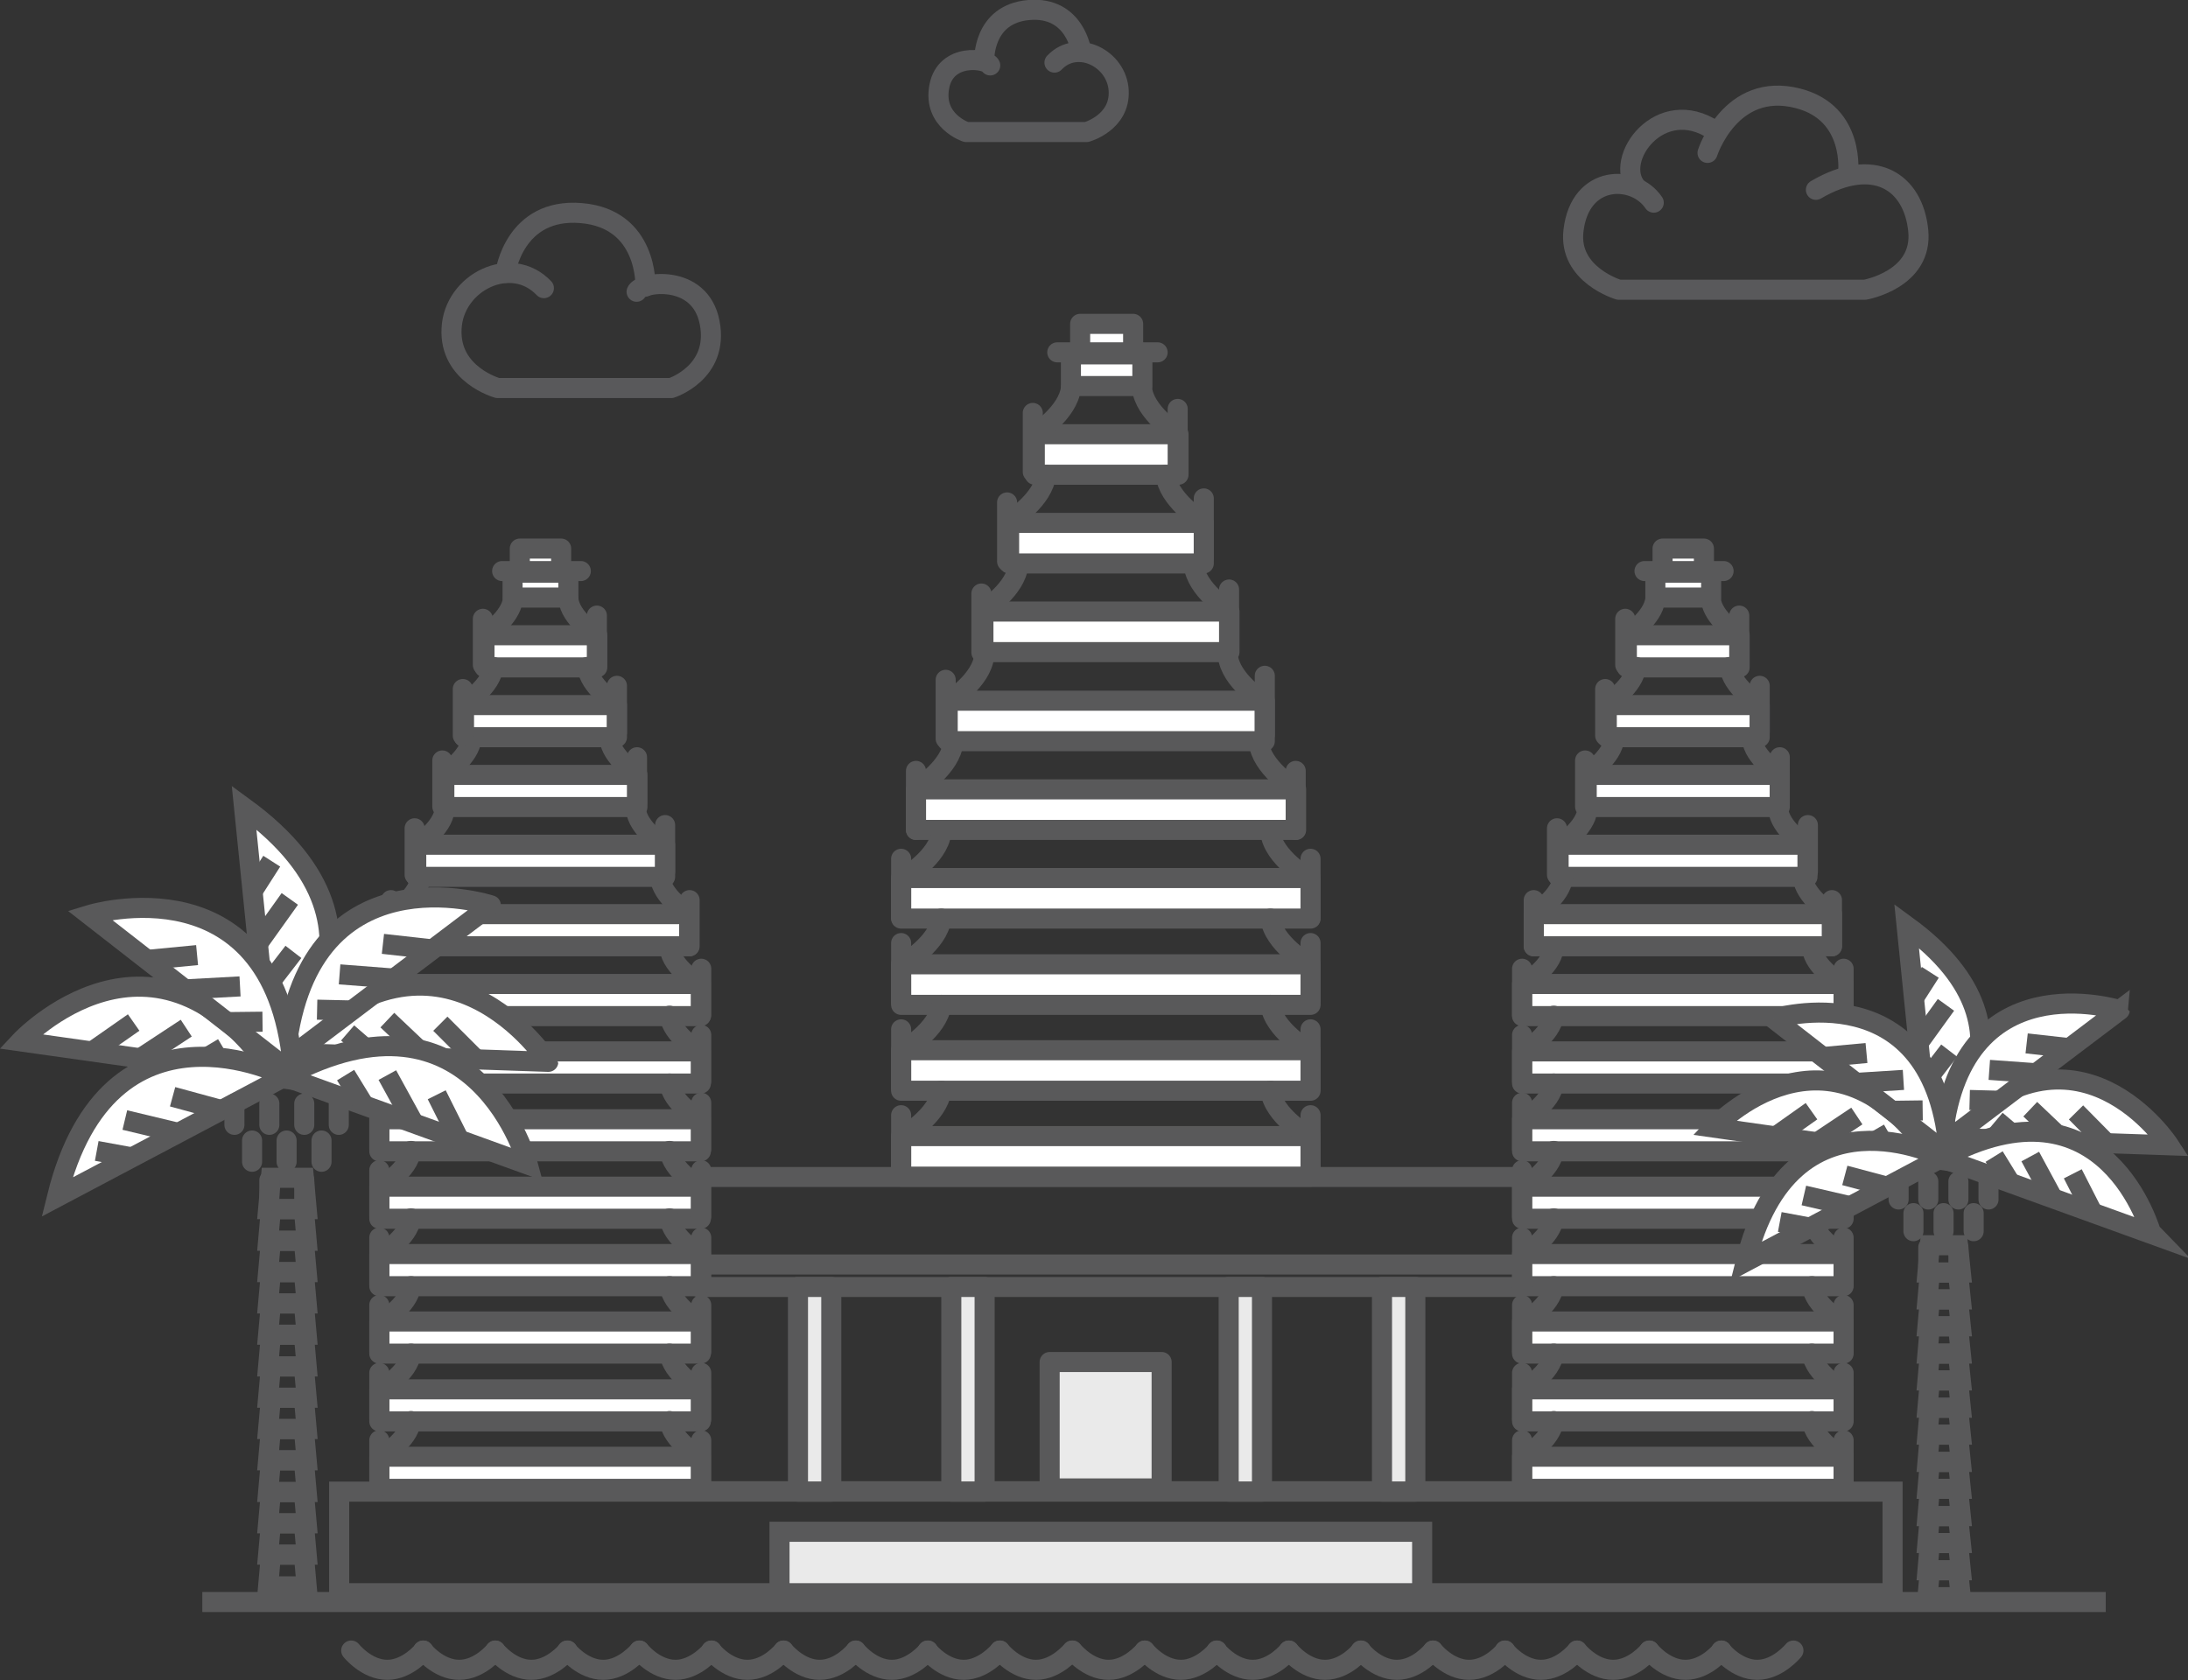 <?xml version="1.0" encoding="utf-8"?>
<!-- Generator: Adobe Illustrator 19.1.0, SVG Export Plug-In . SVG Version: 6.00 Build 0)  -->
<svg version="1.1" xmlns="http://www.w3.org/2000/svg" xmlns:xlink="http://www.w3.org/1999/xlink" x="0px" y="0px"
	 viewBox="0 0 545.1 418.7" style="enable-background:new 0 0 545.1 418.7;" xml:space="preserve">
<rect x="0" y="0" width="545.1" height="418.7" fill="#333333" stroke="none"/>
<style type="text/css">
	.st0{fill:#EDEDED;}
	.st1{fill:#59595A;}
	.st2{fill:none;stroke:#59595B;stroke-width:5;stroke-linejoin:round;stroke-miterlimit:10;}
	.st3{fill:none;stroke:#59595B;stroke-width:4.146;stroke-linejoin:round;stroke-miterlimit:10;}
	.st4{fill:#F6F5F5;}
	.st5{fill:#59595B;}
	.st6{fill:none;stroke:#59595B;stroke-width:4.087;stroke-linecap:round;stroke-linejoin:round;stroke-miterlimit:10;}
	.st7{fill:none;stroke:#59595B;stroke-width:5;stroke-linecap:round;stroke-linejoin:round;stroke-miterlimit:10;}
	.st8{fill:#EFEFEF;stroke:#59595B;stroke-width:5;stroke-linecap:round;stroke-linejoin:round;stroke-miterlimit:10;}
	.st9{fill:#EDECED;}
	.st10{fill:none;stroke:#5A5B5B;stroke-width:5;stroke-miterlimit:10;}
	.st11{fill:none;stroke:#5A5B5C;stroke-width:5;stroke-linecap:round;stroke-linejoin:round;stroke-miterlimit:10;}
	.st12{fill:#EDECED;stroke:#5A5B5C;stroke-width:5;stroke-linecap:round;stroke-linejoin:round;stroke-miterlimit:10;}
	.st13{fill:#5A5B5C;stroke:#5A5B5C;stroke-width:5;stroke-linecap:round;stroke-linejoin:round;stroke-miterlimit:10;}
	.st14{fill:none;stroke:#5A5B5B;stroke-width:5;stroke-linecap:round;stroke-linejoin:round;stroke-miterlimit:10;}
	.st15{fill:#F0EFEF;stroke:#5A5B5B;stroke-width:5;stroke-linecap:round;stroke-linejoin:round;stroke-miterlimit:10;}
	.st16{fill:#E8E8E8;stroke:#5A5B5C;stroke-width:5;stroke-linecap:round;stroke-linejoin:round;stroke-miterlimit:10;}
	.st17{fill:#FFFFFF;stroke:#5A5B5B;stroke-width:5;stroke-linecap:round;stroke-linejoin:round;stroke-miterlimit:10;}
	.st18{fill:#EFEFEF;stroke:#59595A;stroke-width:5;stroke-linecap:round;stroke-linejoin:round;stroke-miterlimit:10;}
	.st19{fill:none;stroke:#59595A;stroke-width:5;stroke-miterlimit:10;}
	.st20{fill:none;stroke:#59595A;stroke-width:5;stroke-linecap:round;stroke-miterlimit:10;}
	.st21{fill:none;stroke:#59595A;stroke-width:5;stroke-linejoin:round;stroke-miterlimit:10;}
	.st22{fill:none;stroke:#59595A;stroke-width:4.539;stroke-miterlimit:10;}
	.st23{fill:none;stroke:#59595A;stroke-width:4.135;stroke-miterlimit:10;}
	.st24{fill:none;stroke:#59595A;stroke-width:3.98;stroke-miterlimit:10;}
	.st25{fill:none;stroke:#58595B;stroke-width:5;stroke-miterlimit:10;}
	.st26{fill:none;stroke:#58595B;stroke-width:5;stroke-linejoin:round;stroke-miterlimit:10;}
	.st27{fill:none;stroke:#58595B;stroke-width:5;stroke-linecap:round;stroke-linejoin:round;stroke-miterlimit:10;}
	.st28{fill:none;stroke:#59595B;stroke-width:4.205;stroke-linecap:round;stroke-linejoin:round;stroke-miterlimit:10;}
	.st29{fill:none;stroke:#59595B;stroke-width:5;stroke-miterlimit:10;}
	.st30{fill:#EDECEC;stroke:#59595B;stroke-width:5;stroke-linecap:round;stroke-linejoin:round;stroke-miterlimit:10;}
	.st31{fill:#EDEDED;stroke:#59595A;stroke-width:5;stroke-miterlimit:10;}
	.st32{fill:#EDEDED;stroke:#59595B;stroke-width:5;stroke-linecap:round;stroke-linejoin:round;stroke-miterlimit:10;}
	.st33{fill:none;stroke:#59595A;stroke-width:5;stroke-linecap:round;stroke-linejoin:round;stroke-miterlimit:10;}
	.st34{fill:#58595B;}
	.st35{fill:#59595A;stroke:#EDEDED;stroke-width:3;stroke-miterlimit:10;}
	.st36{fill:#59595A;stroke:#EDEDED;stroke-miterlimit:10;}
	.st37{fill:#EFEFEF;stroke:#59595A;stroke-width:5;stroke-linecap:round;stroke-miterlimit:10;}
	.st38{fill:#EDEDED;stroke:#59595A;stroke-width:5;stroke-linecap:round;stroke-linejoin:round;stroke-miterlimit:10;}
	.st39{fill-rule:evenodd;clip-rule:evenodd;fill:#59595B;}
	
		.st40{fill-rule:evenodd;clip-rule:evenodd;fill:none;stroke:#59595B;stroke-width:5;stroke-linecap:round;stroke-linejoin:round;stroke-miterlimit:10;}
	.st41{fill:none;stroke:#5A5B5C;stroke-width:4.146;stroke-linejoin:round;stroke-miterlimit:10;}
	.st42{fill:none;stroke:#5A5B5B;stroke-width:4.539;stroke-miterlimit:10;}
	.st43{fill:none;stroke:#5A5B5B;stroke-width:4.135;stroke-miterlimit:10;}
	.st44{fill:none;stroke:#5A5B5B;stroke-width:3.98;stroke-miterlimit:10;}
	.st45{fill:none;stroke:#5A5B5C;stroke-width:4;stroke-linecap:round;stroke-linejoin:round;stroke-miterlimit:10;}
	.st46{fill:none;stroke:#595A5C;stroke-width:5;stroke-linecap:round;stroke-linejoin:round;stroke-miterlimit:10;}
	.st47{fill:#5A5B5C;}
	.st48{fill:none;stroke:#595A5C;stroke-width:5;stroke-linejoin:round;stroke-miterlimit:10;}
	.st49{fill:none;stroke:#5A5B5B;stroke-width:5;stroke-linecap:round;stroke-miterlimit:10;}
	.st50{fill:#5A5B5B;}
	.st51{fill:#5A5B5C;stroke:#5A5B5C;stroke-miterlimit:10;}
	.st52{fill:#595A5C;}
	.st53{fill:#EDECED;stroke:#5A5B5B;stroke-width:5;stroke-miterlimit:10;}
	.st54{fill:#FFFFFF;stroke:#5A5B5B;stroke-width:5;stroke-miterlimit:10;}
	.st55{fill:#FFFFFF;stroke:#5A5B5C;stroke-width:5;stroke-linecap:round;stroke-linejoin:round;stroke-miterlimit:10;}
	.st56{fill:#FFFFFF;stroke:#59595B;stroke-width:5;stroke-linecap:round;stroke-linejoin:round;stroke-miterlimit:10;}
	.st57{fill:#FFFFFF;stroke:#59595A;stroke-width:5;stroke-linecap:round;stroke-linejoin:round;stroke-miterlimit:10;}
	.st58{fill:#FFFFFF;stroke:#59595A;stroke-width:5;stroke-miterlimit:10;}
	.st59{fill:none;stroke:#59595B;stroke-width:3.857;stroke-linejoin:round;stroke-miterlimit:10;}
	.st60{fill:#EDEDED;stroke:#59595B;stroke-width:5;stroke-miterlimit:10;}
	.st61{fill:none;stroke:#59595B;stroke-width:5;stroke-linecap:round;stroke-miterlimit:10;}
	.st62{fill:#59595B;stroke:#59595A;stroke-width:5;stroke-linecap:round;stroke-linejoin:round;stroke-miterlimit:10;}
	.st63{fill:#FFFFFF;stroke:#59595B;stroke-width:5;stroke-miterlimit:10;}
	.st64{fill:#EAEAEA;stroke:#59595A;stroke-width:5;stroke-linecap:round;stroke-linejoin:round;stroke-miterlimit:10;}
	.st65{fill:#EAEAEA;stroke:#59595A;stroke-width:5;stroke-linecap:round;stroke-miterlimit:10;}
</style>
<g id="Background">
</g>
<g id="_x23_Tower_x5F_Bridge">
</g>
<g id="_x23_Washington_x5F_Mountain">
</g>
<g id="_x23_London_x5F_Eye">
</g>
<g id="_x23_Eiffel_x5F_Tower">
	<g id="New_Symbol">
	</g>
</g>
<g id="_x23_Forbidden_x5F_City">
</g>
<g id="_x23_Sydney_x5F_Opera_x5F_House">
</g>
<g id="_x23_Space_x5F_Needle">
</g>
<g id="_x23_Pyramid">
</g>
<g id="_x23_The_x5F_Pantheon">
</g>
<g id="_x23_Emirates_x5F_Towers">
</g>
<g id="_x23_China_x5F_wall">
	<g id="_x23_Empire_x5F_State_x5F_Building">
	</g>
	<g>
		<line class="st18" x1="391.3" y1="371.6" x2="138.8" y2="371.6"/>
		<line class="st19" x1="524.6" y1="399.2" x2="50.4" y2="399.2"/>
		<line class="st18" x1="174.7" y1="293.3" x2="379.2" y2="293.3"/>
		<line class="st18" x1="174.1" y1="320.7" x2="379.2" y2="320.7"/>
		<line class="st18" x1="174.7" y1="315.1" x2="378" y2="315.1"/>
		<rect x="198.8" y="320.7" class="st64" width="8.3" height="51"/>
		<rect x="237" y="320.7" class="st64" width="8.3" height="51"/>
		<rect x="306.1" y="320.7" class="st64" width="8.3" height="51"/>
		<rect x="344.3" y="320.7" class="st64" width="8.3" height="51"/>
		<rect x="261.5" y="339.4" class="st64" width="27.9" height="31.5"/>
		<rect x="84.5" y="371.7" class="st20" width="387" height="25.3"/>
		<rect x="194.2" y="381.7" class="st65" width="160.1" height="15.3"/>
		<rect x="224.5" y="218.8" class="st57" width="102" height="10.1"/>
		<rect x="228.2" y="196.7" class="st57" width="94.7" height="10.1"/>
		<rect x="236.1" y="174.6" class="st57" width="79" height="10.1"/>
		<rect x="245" y="152.4" class="st57" width="61.3" height="10.1"/>
		<rect x="251.4" y="130.3" class="st57" width="48.5" height="10.1"/>
		<rect x="257.8" y="108.2" class="st57" width="35.8" height="10.1"/>
		<rect x="266.8" y="88.3" class="st57" width="17.8" height="7.9"/>
		<rect x="269.1" y="80.7" class="st57" width="13.2" height="7.4"/>
		<path class="st33" d="M293.1,107.9c0,0-8-5.1-8.6-11.2"/>
		<path class="st33" d="M258.2,107.9c0,0,7.9-5.1,8.6-11.2"/>
		<path class="st33" d="M299,129.5c0,0-8-5.1-8.6-11.2"/>
		<path class="st33" d="M252,129.5c0,0,8-5.1,8.6-11.2"/>
		<path class="st33" d="M306,152c0,0-8-5.1-8.6-11.2"/>
		<path class="st33" d="M245.1,152c0,0,8-5.1,8.6-11.2"/>
		<path class="st33" d="M314.5,174.6c0,0-8-5.1-8.6-11.2"/>
		<path class="st33" d="M236.6,174.6c0,0,8-5.1,8.6-11.2"/>
		<path class="st33" d="M322.2,196.2c0,0-8-5.1-8.6-11.2"/>
		<path class="st33" d="M228.9,196.2c0,0,8-5.1,8.6-11.2"/>
		<path class="st33" d="M325.8,218.7c0,0-8.6-5.1-9.3-11.2"/>
		<path class="st33" d="M225.2,218.7c0,0,8.6-5.1,9.3-11.2"/>
		<rect x="224.5" y="240.3" class="st57" width="102" height="10.1"/>
		<path class="st33" d="M325.8,240.1c0,0-8.6-5.1-9.3-11.2"/>
		<path class="st33" d="M225.2,240.1c0,0,8.6-5.1,9.3-11.2"/>
		<rect x="224.5" y="261.7" class="st57" width="102" height="10.1"/>
		<path class="st33" d="M325.8,261.6c0,0-8.6-5.1-9.3-11.2"/>
		<path class="st33" d="M225.2,261.6c0,0,8.6-5.1,9.3-11.2"/>
		<rect x="224.5" y="283.1" class="st57" width="102" height="10.1"/>
		<path class="st33" d="M325.8,283c0,0-8.6-5.1-9.3-11.2"/>
		<path class="st33" d="M225.2,283c0,0,8.6-5.1,9.3-11.2"/>
		<line class="st33" x1="322.8" y1="206.8" x2="322.8" y2="192.1"/>
		<line class="st33" x1="315.1" y1="183.1" x2="315.1" y2="168.4"/>
		<line class="st33" x1="306.2" y1="161.6" x2="306.2" y2="146.9"/>
		<line class="st33" x1="299.9" y1="138.9" x2="299.9" y2="124.2"/>
		<line class="st33" x1="293.4" y1="116.6" x2="293.4" y2="101.9"/>
		<line class="st33" x1="235.6" y1="184.1" x2="235.6" y2="169.4"/>
		<line class="st33" x1="244.5" y1="162.6" x2="244.5" y2="147.9"/>
		<line class="st33" x1="250.9" y1="139.9" x2="250.9" y2="125.2"/>
		<line class="st33" x1="257.3" y1="117.6" x2="257.3" y2="102.9"/>
		<line class="st33" x1="326.5" y1="228.7" x2="326.5" y2="214"/>
		<line class="st33" x1="326.5" y1="249.7" x2="326.5" y2="235"/>
		<line class="st33" x1="326.5" y1="271.2" x2="326.5" y2="256.5"/>
		<line class="st33" x1="326.5" y1="292.6" x2="326.5" y2="277.9"/>
		<line class="st33" x1="228.2" y1="206.8" x2="228.2" y2="192.1"/>
		<line class="st33" x1="224.5" y1="228.7" x2="224.5" y2="214"/>
		<line class="st33" x1="224.5" y1="249.7" x2="224.5" y2="235"/>
		<line class="st33" x1="224.5" y1="271.2" x2="224.5" y2="256.5"/>
		<line class="st33" x1="224.5" y1="292.6" x2="224.5" y2="277.9"/>
		<line class="st33" x1="263.4" y1="87.8" x2="288.4" y2="87.8"/>
		<rect x="379.2" y="245.2" class="st57" width="80.1" height="8"/>
		<rect x="382.1" y="227.8" class="st57" width="74.3" height="8"/>
		<rect x="388.3" y="210.5" class="st57" width="62" height="8"/>
		<rect x="395.3" y="193.1" class="st57" width="48.1" height="8"/>
		<rect x="400.3" y="175.7" class="st57" width="38.1" height="8"/>
		<rect x="405.3" y="158.3" class="st57" width="28.1" height="8"/>
		<rect x="412.4" y="142.7" class="st57" width="13.9" height="6.2"/>
		<rect x="414.2" y="136.7" class="st57" width="10.3" height="5.8"/>
		<path class="st18" d="M433,158.1c0,0-6.3-4-6.8-8.8"/>
		<path class="st18" d="M405.6,158.1c0,0,6.2-4,6.8-8.8"/>
		<path class="st18" d="M437.7,175c0,0-6.3-4-6.8-8.8"/>
		<path class="st18" d="M400.8,175c0,0,6.3-4,6.8-8.8"/>
		<path class="st18" d="M443.2,192.8c0,0-6.3-4-6.8-8.8"/>
		<path class="st18" d="M395.4,192.8c0,0,6.3-4,6.8-8.8"/>
		<path class="st18" d="M449.8,210.5c0,0-6.3-4-6.8-8.8"/>
		<path class="st18" d="M388.7,210.5c0,0,6.3-4,6.8-8.8"/>
		<path class="st18" d="M455.9,227.4c0,0-6.3-4-6.8-8.8"/>
		<path class="st18" d="M382.6,227.4c0,0,6.3-4,6.8-8.8"/>
		<path class="st18" d="M458.7,245.1c0,0-6.7-4-7.3-8.8"/>
		<path class="st18" d="M379.8,245.1c0,0,6.7-4,7.3-8.8"/>
		<rect x="379.2" y="262" class="st57" width="80.1" height="8"/>
		<path class="st18" d="M458.7,261.9c0,0-6.7-4-7.3-8.8"/>
		<path class="st18" d="M379.8,261.9c0,0,6.7-4,7.3-8.8"/>
		<rect x="379.2" y="278.9" class="st57" width="80.1" height="8"/>
		<path class="st18" d="M458.7,278.8c0,0-6.7-4-7.3-8.8"/>
		<path class="st18" d="M379.8,278.8c0,0,6.7-4,7.3-8.8"/>
		<rect x="379.2" y="295.7" class="st57" width="80.1" height="8"/>
		<path class="st18" d="M458.7,295.6c0,0-6.7-4-7.3-8.8"/>
		<path class="st18" d="M379.8,295.6c0,0,6.7-4,7.3-8.8"/>
		<rect x="379.2" y="312.5" class="st57" width="80.1" height="8"/>
		<path class="st18" d="M458.7,312.4c0,0-6.7-4-7.3-8.8"/>
		<path class="st18" d="M379.8,312.4c0,0,6.7-4,7.3-8.8"/>
		<rect x="379.2" y="329.3" class="st57" width="80.1" height="8"/>
		<path class="st18" d="M458.7,329.3c0,0-6.7-4-7.3-8.8"/>
		<path class="st18" d="M379.8,329.3c0,0,6.7-4,7.3-8.8"/>
		<rect x="379.2" y="346.2" class="st57" width="80.1" height="8"/>
		<path class="st18" d="M458.7,346.1c0,0-6.7-4-7.3-8.8"/>
		<path class="st18" d="M379.8,346.1c0,0,6.7-4,7.3-8.8"/>
		<rect x="379.2" y="363" class="st57" width="80.1" height="8"/>
		<path class="st18" d="M458.7,362.9c0,0-6.7-4-7.3-8.8"/>
		<path class="st18" d="M379.8,362.9c0,0,6.7-4,7.3-8.8"/>
		<line class="st18" x1="456.4" y1="235.8" x2="456.4" y2="224.3"/>
		<line class="st18" x1="450.4" y1="217.2" x2="450.4" y2="205.6"/>
		<line class="st18" x1="443.4" y1="200.2" x2="443.4" y2="188.7"/>
		<line class="st18" x1="438.4" y1="182.5" x2="438.4" y2="170.9"/>
		<line class="st18" x1="433.3" y1="164.9" x2="433.3" y2="153.4"/>
		<line class="st18" x1="387.9" y1="218" x2="387.9" y2="206.4"/>
		<line class="st18" x1="394.9" y1="201" x2="394.9" y2="189.5"/>
		<line class="st18" x1="399.9" y1="183.3" x2="399.9" y2="171.7"/>
		<line class="st18" x1="404.9" y1="165.7" x2="404.9" y2="154.2"/>
		<line class="st18" x1="459.3" y1="252.9" x2="459.3" y2="241.4"/>
		<line class="st18" x1="459.3" y1="269.4" x2="459.3" y2="257.9"/>
		<line class="st18" x1="459.3" y1="286.3" x2="459.3" y2="274.8"/>
		<line class="st18" x1="459.3" y1="303.1" x2="459.3" y2="291.6"/>
		<line class="st18" x1="459.3" y1="320" x2="459.3" y2="308.4"/>
		<line class="st18" x1="459.3" y1="336.8" x2="459.3" y2="325.2"/>
		<line class="st18" x1="459.3" y1="353.6" x2="459.3" y2="342.1"/>
		<line class="st18" x1="459.3" y1="370.4" x2="459.3" y2="358.9"/>
		<line class="st18" x1="382.1" y1="235.8" x2="382.1" y2="224.3"/>
		<line class="st18" x1="379.2" y1="252.9" x2="379.2" y2="241.4"/>
		<line class="st18" x1="379.2" y1="269.4" x2="379.2" y2="257.9"/>
		<line class="st18" x1="379.2" y1="286.3" x2="379.2" y2="274.8"/>
		<line class="st18" x1="379.2" y1="303.1" x2="379.2" y2="291.6"/>
		<line class="st18" x1="379.2" y1="320" x2="379.2" y2="308.4"/>
		<line class="st18" x1="379.2" y1="336.8" x2="379.2" y2="325.2"/>
		<line class="st18" x1="379.2" y1="353.6" x2="379.2" y2="342.1"/>
		<line class="st18" x1="379.2" y1="370.4" x2="379.2" y2="358.9"/>
		<line class="st18" x1="409.7" y1="142.3" x2="429.4" y2="142.3"/>
		<rect x="94.5" y="245.2" class="st57" width="80.1" height="8"/>
		<rect x="97.4" y="227.8" class="st57" width="74.3" height="8"/>
		<rect x="103.7" y="210.5" class="st57" width="62" height="8"/>
		<rect x="110.7" y="193.1" class="st57" width="48.1" height="8"/>
		<rect x="115.6" y="175.7" class="st57" width="38.1" height="8"/>
		<rect x="120.7" y="158.3" class="st57" width="28.1" height="8"/>
		<rect x="127.7" y="142.7" class="st57" width="13.9" height="6.2"/>
		<rect x="129.5" y="136.7" class="st57" width="10.3" height="5.8"/>
		<path class="st18" d="M148.4,158.1c0,0-6.3-4-6.8-8.8"/>
		<path class="st18" d="M121,158.1c0,0,6.2-4,6.8-8.8"/>
		<path class="st18" d="M153.1,175c0,0-6.3-4-6.8-8.8"/>
		<path class="st18" d="M116.1,175c0,0,6.3-4,6.8-8.8"/>
		<path class="st18" d="M158.6,192.8c0,0-6.3-4-6.8-8.8"/>
		<path class="st18" d="M110.7,192.8c0,0,6.3-4,6.8-8.8"/>
		<path class="st18" d="M165.2,210.5c0,0-6.3-4-6.8-8.8"/>
		<path class="st18" d="M104,210.5c0,0,6.3-4,6.8-8.8"/>
		<path class="st18" d="M171.2,227.4c0,0-6.3-4-6.8-8.8"/>
		<path class="st18" d="M98,227.4c0,0,6.3-4,6.8-8.8"/>
		<path class="st18" d="M174.1,245.1c0,0-6.7-4-7.3-8.8"/>
		<path class="st18" d="M95.1,245.1c0,0,6.7-4,7.3-8.8"/>
		<rect x="94.5" y="262" class="st57" width="80.1" height="8"/>
		<path class="st18" d="M174.1,261.9c0,0-6.7-4-7.3-8.8"/>
		<path class="st18" d="M95.1,261.9c0,0,6.7-4,7.3-8.8"/>
		<rect x="94.5" y="278.9" class="st57" width="80.1" height="8"/>
		<path class="st18" d="M174.1,278.8c0,0-6.7-4-7.3-8.8"/>
		<path class="st18" d="M95.1,278.8c0,0,6.7-4,7.3-8.8"/>
		<rect x="94.5" y="295.7" class="st57" width="80.1" height="8"/>
		<path class="st18" d="M174.1,295.6c0,0-6.7-4-7.3-8.8"/>
		<path class="st18" d="M95.1,295.6c0,0,6.7-4,7.3-8.8"/>
		<rect x="94.5" y="312.5" class="st57" width="80.1" height="8"/>
		<path class="st18" d="M174.1,312.4c0,0-6.7-4-7.3-8.8"/>
		<path class="st18" d="M95.1,312.4c0,0,6.7-4,7.3-8.8"/>
		<rect x="94.5" y="329.3" class="st57" width="80.1" height="8"/>
		<path class="st18" d="M174.1,329.3c0,0-6.7-4-7.3-8.8"/>
		<path class="st18" d="M95.1,329.3c0,0,6.7-4,7.3-8.8"/>
		<rect x="94.5" y="346.2" class="st57" width="80.1" height="8"/>
		<path class="st18" d="M174.1,346.1c0,0-6.7-4-7.3-8.8"/>
		<path class="st18" d="M95.1,346.1c0,0,6.7-4,7.3-8.8"/>
		<rect x="94.5" y="363" class="st57" width="80.1" height="8"/>
		<path class="st18" d="M174.1,362.9c0,0-6.7-4-7.3-8.8"/>
		<path class="st18" d="M95.1,362.9c0,0,6.7-4,7.3-8.8"/>
		<line class="st18" x1="171.8" y1="235.8" x2="171.8" y2="224.3"/>
		<line class="st18" x1="165.7" y1="217.2" x2="165.7" y2="205.6"/>
		<line class="st18" x1="158.7" y1="200.2" x2="158.7" y2="188.7"/>
		<line class="st18" x1="153.7" y1="182.5" x2="153.7" y2="170.9"/>
		<line class="st18" x1="148.7" y1="164.9" x2="148.7" y2="153.4"/>
		<line class="st18" x1="103.3" y1="218" x2="103.3" y2="206.4"/>
		<line class="st18" x1="110.2" y1="201" x2="110.2" y2="189.5"/>
		<line class="st18" x1="115.3" y1="183.3" x2="115.3" y2="171.7"/>
		<line class="st18" x1="120.3" y1="165.7" x2="120.3" y2="154.2"/>
		<line class="st18" x1="174.7" y1="252.9" x2="174.7" y2="241.4"/>
		<line class="st18" x1="174.7" y1="269.4" x2="174.7" y2="257.9"/>
		<line class="st18" x1="174.7" y1="286.3" x2="174.7" y2="274.8"/>
		<line class="st18" x1="174.7" y1="303.1" x2="174.7" y2="291.6"/>
		<line class="st18" x1="174.7" y1="320" x2="174.7" y2="308.4"/>
		<line class="st18" x1="174.7" y1="336.8" x2="174.7" y2="325.2"/>
		<line class="st18" x1="174.7" y1="353.6" x2="174.7" y2="342.1"/>
		<line class="st18" x1="174.7" y1="370.4" x2="174.7" y2="358.9"/>
		<line class="st18" x1="97.4" y1="235.8" x2="97.4" y2="224.3"/>
		<line class="st18" x1="94.5" y1="252.9" x2="94.5" y2="241.4"/>
		<line class="st18" x1="94.5" y1="269.4" x2="94.5" y2="257.9"/>
		<line class="st18" x1="94.5" y1="286.3" x2="94.5" y2="274.8"/>
		<line class="st18" x1="94.5" y1="303.1" x2="94.5" y2="291.6"/>
		<line class="st18" x1="94.5" y1="320" x2="94.5" y2="308.4"/>
		<line class="st18" x1="94.5" y1="336.8" x2="94.5" y2="325.2"/>
		<line class="st18" x1="94.5" y1="353.6" x2="94.5" y2="342.1"/>
		<line class="st18" x1="94.5" y1="370.4" x2="94.5" y2="358.9"/>
		<line class="st18" x1="125.1" y1="142.3" x2="144.7" y2="142.3"/>
		<g>
			<path class="st7" d="M452.4,47.3c14.5-8.5,24.3-2,25.5,10.2s-13.3,14.7-13.3,14.7h-61.3c0,0-12.6-3.7-11.3-14.7
				c1.6-14.1,15.2-14.1,20-7"/>
			<path class="st7" d="M407.7,46.7c-5.9-7,5.9-23.2,19.4-14.2"/>
			<path class="st7" d="M425.4,38.1c0,0,5.7-17.9,22.5-13.6c14.5,3.7,12.5,18.9,12.5,18.9"/>
		</g>
		<g>
			<path class="st7" d="M262.7,15.6c5.7-6,15.6-1,16,7s-8,10.3-8,10.3h-30c0,0-8.3-2.7-6.7-11.3s12-7,12.7-5.3"/>
			<path class="st7" d="M269.4,12.9c0,0-1.5-11.4-13.1-10.4s-11.1,12.7-11.1,12.7"/>
		</g>
		<g>
			<path class="st7" d="M135.5,71.8c-8.2-8.6-22.5-1.4-23,10.1C111.9,93.4,124,96.7,124,96.7h43.2c0,0,12-3.8,9.6-16.3
				c-2.4-12.5-17.3-10.1-18.2-7.7"/>
			<path class="st7" d="M125.9,68c0,0,2.2-16.3,18.9-14.9s16,18.3,16,18.3"/>
		</g>
		<polygon class="st19" points="75.7,293.5 67.5,293.5 66.8,301.3 76.4,301.3 		"/>
		<polygon class="st19" points="75.7,301.3 67.5,301.3 66.8,309.2 76.4,309.2 		"/>
		<polygon class="st19" points="75.7,309.2 67.5,309.2 66.8,317 76.4,317 		"/>
		<polygon class="st19" points="75.7,317 67.5,317 66.8,324.8 76.4,324.8 		"/>
		<polygon class="st19" points="75.7,324.8 67.5,324.8 66.8,332.6 76.4,332.6 		"/>
		<polygon class="st19" points="75.7,332.6 67.5,332.6 66.8,340.5 76.4,340.5 		"/>
		<polygon class="st19" points="75.7,340.5 67.5,340.5 66.8,348.3 76.4,348.3 		"/>
		<polygon class="st19" points="75.7,348.3 67.5,348.3 66.8,356.1 76.4,356.1 		"/>
		<polygon class="st19" points="75.7,356.1 67.5,356.1 66.8,363.9 76.4,363.9 		"/>
		<polygon class="st19" points="75.7,363.9 67.5,363.9 66.8,371.8 76.4,371.8 		"/>
		<polygon class="st19" points="75.7,371.8 67.5,371.8 66.8,379.6 76.4,379.6 		"/>
		<polygon class="st19" points="75.7,379.6 67.5,379.6 66.8,387.4 76.4,387.4 		"/>
		<polygon class="st19" points="75.7,387.4 67.5,387.4 66.8,395.3 76.4,395.3 		"/>
		<g>
			<path class="st58" d="M60.8,201.2l6.5,64C67.3,265.2,104.6,233.1,60.8,201.2z"/>
			<line class="st58" x1="67.7" y1="214.6" x2="62.9" y2="222.1"/>
			<line class="st58" x1="72.2" y1="224" x2="64.7" y2="234.5"/>
			<line class="st58" x1="73.1" y1="237.2" x2="65.4" y2="247.2"/>
		</g>
		<g>
			<path class="st58" d="M72.3,262.4l64.3,2.2C136.6,264.7,109.9,223.3,72.3,262.4z"/>
			<line class="st58" x1="86.6" y1="257.4" x2="93.3" y2="263.2"/>
			<line class="st58" x1="96.5" y1="254.2" x2="105.9" y2="263.1"/>
			<line class="st58" x1="109.7" y1="255.1" x2="118.6" y2="264"/>
		</g>
		<g>
			<path class="st58" d="M71,268.3l60.5,21.9C131.5,290.2,118.7,242.6,71,268.3z"/>
			<line class="st58" x1="86.1" y1="267.9" x2="90.7" y2="275.4"/>
			<line class="st58" x1="96.5" y1="267.9" x2="102.7" y2="279.2"/>
			<line class="st58" x1="108.8" y1="272.8" x2="114.4" y2="284"/>
		</g>
		<g>
			<path class="st58" d="M71,264.4l51.3-38.8C122.4,225.6,75.5,210.4,71,264.4z"/>
			<line class="st58" x1="79" y1="251.6" x2="87.8" y2="251.8"/>
			<line class="st58" x1="84.6" y1="242.8" x2="97.5" y2="243.8"/>
			<line class="st58" x1="95.4" y1="235.2" x2="107.9" y2="236.6"/>
		</g>
		<g>
			<path class="st58" d="M68.8,268.5l-63.7-9C5.1,259.5,38.7,223.5,68.8,268.5z"/>
			<line class="st58" x1="55.6" y1="261.1" x2="48" y2="265.6"/>
			<line class="st58" x1="46.4" y1="256.2" x2="35.6" y2="263.3"/>
			<line class="st58" x1="33.3" y1="254.8" x2="23" y2="262"/>
		</g>
		<g>
			<path class="st58" d="M14.2,298.3l56.9-30.1C71.1,268.1,27.2,245.6,14.2,298.3z"/>
			<line class="st58" x1="24.1" y1="286.8" x2="32.8" y2="288.4"/>
			<line class="st58" x1="31.1" y1="279.1" x2="43.6" y2="282.1"/>
			<line class="st58" x1="43" y1="273.3" x2="55.1" y2="276.6"/>
		</g>
		<g>
			<path class="st58" d="M73.1,267.6L22.3,228C22.3,228,69.4,213.5,73.1,267.6z"/>
			<line class="st58" x1="65.4" y1="254.6" x2="56.5" y2="254.7"/>
			<line class="st58" x1="59.8" y1="245.8" x2="46.9" y2="246.5"/>
			<line class="st58" x1="49.1" y1="238" x2="36.6" y2="239.2"/>
		</g>
		<line class="st20" x1="58.4" y1="275" x2="58.4" y2="280.3"/>
		<line class="st20" x1="67.1" y1="275" x2="67.1" y2="280.3"/>
		<line class="st20" x1="75.8" y1="275" x2="75.8" y2="280.3"/>
		<line class="st20" x1="84.4" y1="275" x2="84.4" y2="280.3"/>
		<line class="st20" x1="62.8" y1="284.2" x2="62.8" y2="289.5"/>
		<line class="st20" x1="71.4" y1="284.2" x2="71.4" y2="289.5"/>
		<line class="st20" x1="80.1" y1="284.2" x2="80.1" y2="289.5"/>
		<line class="st20" x1="67.1" y1="294.1" x2="67.1" y2="299.3"/>
		<line class="st20" x1="75.8" y1="294.1" x2="75.8" y2="299.3"/>
		<polygon class="st19" points="487.8,310.3 480.8,310.3 480.2,317.1 488.5,317.1 		"/>
		<polygon class="st19" points="487.8,317.1 480.8,317.1 480.2,323.8 488.5,323.8 		"/>
		<polygon class="st19" points="487.8,323.8 480.8,323.8 480.2,330.5 488.5,330.5 		"/>
		<polygon class="st19" points="487.8,330.5 480.8,330.5 480.2,337.3 488.5,337.3 		"/>
		<polygon class="st19" points="487.8,337.3 480.8,337.3 480.2,344 488.5,344 		"/>
		<polygon class="st19" points="487.8,344 480.8,344 480.2,350.8 488.5,350.8 		"/>
		<polygon class="st19" points="487.8,350.8 480.8,350.8 480.2,357.5 488.5,357.5 		"/>
		<polygon class="st19" points="487.8,357.5 480.8,357.5 480.2,364.3 488.5,364.3 		"/>
		<polygon class="st19" points="487.8,364.3 480.8,364.3 480.2,371 488.5,371 		"/>
		<polygon class="st19" points="487.8,371 480.8,371 480.2,377.8 488.5,377.8 		"/>
		<polygon class="st19" points="487.8,377.8 480.8,377.8 480.2,384.5 488.5,384.5 		"/>
		<polygon class="st19" points="487.8,384.5 480.8,384.5 480.2,391.3 488.5,391.3 		"/>
		<polygon class="st19" points="487.8,391.3 480.8,391.3 480.2,398 488.5,398 		"/>
		<g>
			<path class="st58" d="M475,230.7l5.6,55.2C480.6,285.9,512.8,258.2,475,230.7z"/>
			<line class="st58" x1="480.9" y1="242.3" x2="476.8" y2="248.7"/>
			<line class="st58" x1="484.8" y1="250.4" x2="478.3" y2="259.4"/>
			<line class="st58" x1="485.6" y1="261.8" x2="479" y2="270.4"/>
		</g>
		<g>
			<path class="st58" d="M485,283.5l55.4,1.9C540.4,285.4,517.3,249.8,485,283.5z"/>
			<line class="st58" x1="497.3" y1="279.2" x2="503.1" y2="284.1"/>
			<line class="st58" x1="505.8" y1="276.4" x2="513.9" y2="284.1"/>
			<line class="st58" x1="517.2" y1="277.2" x2="524.8" y2="284.9"/>
		</g>
		<g>
			<path class="st58" d="M483.8,288.6l52.2,18.9C535.9,307.4,524.9,266.4,483.8,288.6z"/>
			<line class="st58" x1="496.8" y1="288.2" x2="500.8" y2="294.7"/>
			<line class="st58" x1="505.8" y1="288.2" x2="511.1" y2="298"/>
			<line class="st58" x1="516.4" y1="292.5" x2="521.3" y2="302.1"/>
		</g>
		<g>
			<path class="st58" d="M483.8,285.2l44.3-33.5C528.1,251.8,487.7,238.7,483.8,285.2z"/>
			<line class="st58" x1="490.7" y1="274.1" x2="498.3" y2="274.3"/>
			<line class="st58" x1="495.6" y1="266.6" x2="506.7" y2="267.4"/>
			<line class="st58" x1="504.9" y1="260" x2="515.6" y2="261.2"/>
		</g>
		<g>
			<path class="st58" d="M481.9,288.8L427,281C427,281,456,249.9,481.9,288.8z"/>
			<line class="st58" x1="470.6" y1="282.4" x2="464" y2="286.2"/>
			<line class="st58" x1="462.6" y1="278.1" x2="453.3" y2="284.3"/>
			<line class="st58" x1="451.3" y1="276.9" x2="442.4" y2="283.2"/>
		</g>
		<g>
			<path class="st58" d="M434.9,314.4l49-26C483.9,288.4,446.1,269,434.9,314.4z"/>
			<line class="st58" x1="443.4" y1="304.5" x2="450.9" y2="305.9"/>
			<line class="st58" x1="449.4" y1="297.9" x2="460.2" y2="300.4"/>
			<line class="st58" x1="459.6" y1="292.9" x2="470.1" y2="295.7"/>
		</g>
		<g>
			<path class="st58" d="M485.6,287.9l-43.8-34.1C441.9,253.9,482.4,241.3,485.6,287.9z"/>
			<line class="st58" x1="479" y1="276.7" x2="471.3" y2="276.8"/>
			<line class="st58" x1="474.2" y1="269.1" x2="463.1" y2="269.8"/>
			<line class="st58" x1="465" y1="262.4" x2="454.2" y2="263.4"/>
		</g>
		<line class="st20" x1="473" y1="294.4" x2="473" y2="298.9"/>
		<line class="st20" x1="480.4" y1="294.4" x2="480.4" y2="298.9"/>
		<line class="st20" x1="487.9" y1="294.4" x2="487.9" y2="298.9"/>
		<line class="st20" x1="495.4" y1="294.4" x2="495.4" y2="298.9"/>
		<line class="st20" x1="476.7" y1="302.3" x2="476.7" y2="306.8"/>
		<line class="st20" x1="484.2" y1="302.3" x2="484.2" y2="306.8"/>
		<line class="st20" x1="491.7" y1="302.3" x2="491.7" y2="306.8"/>
		<line class="st20" x1="480.4" y1="310.8" x2="480.4" y2="315.3"/>
		<line class="st20" x1="487.9" y1="310.8" x2="487.9" y2="315.3"/>
		<g>
			<path class="st33" d="M87.5,411.3c0,0,3.8,4.8,9,4.8c5.1,0,9-4.8,9-4.8"/>
			<path class="st33" d="M105.4,411.3c0,0,3.8,4.8,9,4.8s9-4.8,9-4.8"/>
			<path class="st33" d="M123.4,411.3c0,0,3.8,4.8,9,4.8c5.1,0,9-4.8,9-4.8"/>
			<path class="st33" d="M141.3,411.3c0,0,3.8,4.8,9,4.8c5.1,0,9-4.8,9-4.8"/>
			<path class="st33" d="M159.3,411.3c0,0,3.8,4.8,9,4.8c5.1,0,9-4.8,9-4.8"/>
			<path class="st33" d="M177.2,411.3c0,0,3.8,4.8,9,4.8s9-4.8,9-4.8"/>
			<path class="st33" d="M195.2,411.3c0,0,3.8,4.8,9,4.8s9-4.8,9-4.8"/>
			<path class="st33" d="M213.2,411.3c0,0,3.8,4.8,9,4.8c5.1,0,9-4.8,9-4.8"/>
			<path class="st33" d="M231.1,411.3c0,0,3.8,4.8,9,4.8c5.1,0,9-4.8,9-4.8"/>
			<path class="st33" d="M249.1,411.3c0,0,3.8,4.8,9,4.8c5.1,0,9-4.8,9-4.8"/>
			<path class="st33" d="M267.2,411.3c0,0,3.8,4.8,9,4.8c5.1,0,9-4.8,9-4.8"/>
			<path class="st33" d="M285.2,411.3c0,0,3.8,4.8,9,4.8c5.1,0,9-4.8,9-4.8"/>
			<path class="st33" d="M303.1,411.3c0,0,3.8,4.8,9,4.8s9-4.8,9-4.8"/>
			<path class="st33" d="M321.1,411.3c0,0,3.8,4.8,9,4.8s9-4.8,9-4.8"/>
			<path class="st33" d="M339,411.3c0,0,3.8,4.8,9,4.8s9-4.8,9-4.8"/>
			<path class="st33" d="M357,411.3c0,0,3.8,4.8,9,4.8s9-4.8,9-4.8"/>
			<path class="st33" d="M374.9,411.3c0,0,3.8,4.8,9,4.8s9-4.8,9-4.8"/>
			<path class="st33" d="M392.9,411.3c0,0,3.8,4.8,9,4.8s9-4.8,9-4.8"/>
			<path class="st33" d="M410.9,411.3c0,0,3.8,4.8,9,4.8s9-4.8,9-4.8"/>
			<path class="st33" d="M428.8,411.3c0,0,3.8,4.8,9,4.8c5.1,0,9-4.8,9-4.8"/>
		</g>
	</g>
</g>
</svg>
